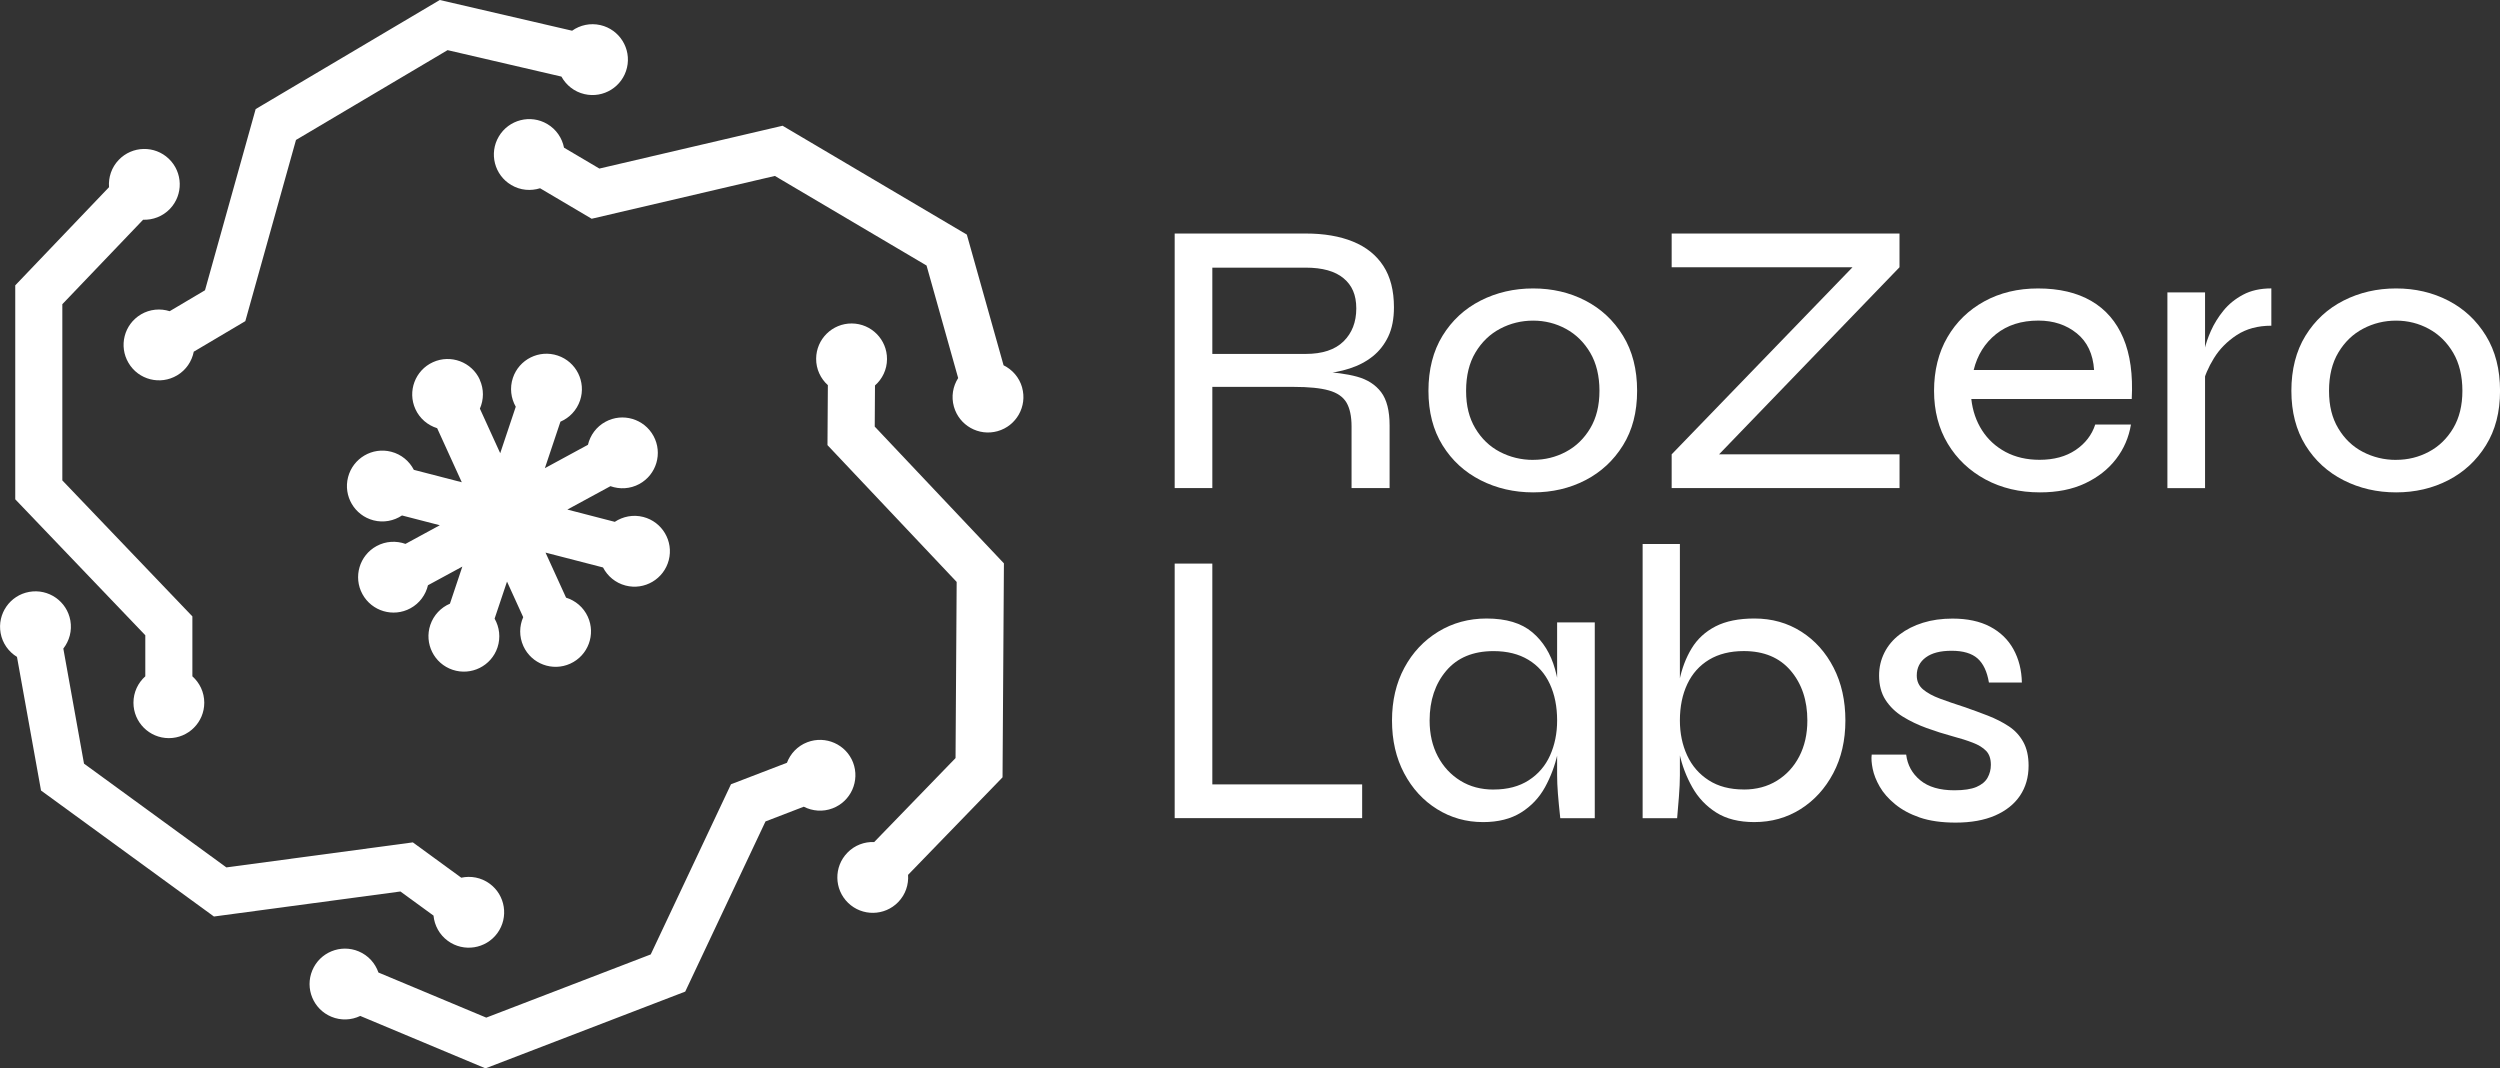 <?xml version="1.0" encoding="UTF-8"?>
<svg id="Layer_2" xmlns="http://www.w3.org/2000/svg" viewBox="0 0 580.35 248.02">
  <rect x="0" y="0" width="580.35" height="248.02" fill="#333333" stroke="none"/>
  <defs>
    <style>
      .cls-1 {
        fill: #fff;
      }
    </style>
  </defs>
  <g id="primary_logo_expanded">
    <g>
      <g>
        <path class="cls-1" d="M111.39,88.15c-1.88-4.13-6.76-5.95-10.89-4.07-4.13,1.88-5.95,6.76-4.07,10.89,1.01,2.22,2.89,3.76,5.05,4.43l5.72,12.55-11.13-2.88c-1.04-2.01-2.88-3.59-5.25-4.2-4.4-1.14-8.88,1.51-10.02,5.9-1.14,4.4,1.51,8.88,5.9,10.02,2.36.61,4.74.12,6.62-1.13l8.78,2.27-7.97,4.33c-2.13-.76-4.56-.66-6.7.5-3.99,2.17-5.47,7.16-3.3,11.15,2.17,3.99,7.16,5.47,11.15,3.3,2.14-1.16,3.55-3.15,4.07-5.35l7.98-4.33-2.88,8.61c-2.08.89-3.78,2.63-4.56,4.94-1.44,4.31.88,8.97,5.19,10.41,4.31,1.44,8.97-.88,10.41-5.19.77-2.31.45-4.72-.67-6.69l2.88-8.6,3.76,8.26c-.91,2.07-.97,4.5.04,6.72,1.88,4.13,6.76,5.95,10.89,4.07,4.13-1.88,5.95-6.76,4.07-10.89-1.01-2.22-2.89-3.76-5.05-4.43l-4.77-10.46,13.35,3.45c1.04,2.01,2.88,3.59,5.24,4.2,4.4,1.14,8.88-1.51,10.02-5.9,1.14-4.4-1.51-8.88-5.9-10.02-2.36-.61-4.74-.12-6.63,1.13l-11.01-2.85,10-5.43c2.13.76,4.56.66,6.7-.5,3.99-2.17,5.47-7.16,3.3-11.15-2.17-3.99-7.16-5.47-11.15-3.3-2.14,1.16-3.55,3.14-4.07,5.34l-10,5.43,3.61-10.79c2.08-.89,3.78-2.63,4.56-4.94,1.44-4.31-.88-8.97-5.19-10.41-4.31-1.44-8.97.88-10.41,5.19-.77,2.31-.45,4.72.67,6.69l-3.61,10.79-4.72-10.35c.91-2.07.98-4.5-.04-6.72Z"/>
        <path class="cls-1" d="M33.73,157c-1.69,1.51-2.75,3.69-2.75,6.13,0,4.54,3.68,8.22,8.22,8.22s8.22-3.68,8.22-8.22c0-2.44-1.07-4.62-2.76-6.13v-13.91l-30.19-31.57v-40.9l18.75-19.61c2.26.08,4.54-.76,6.23-2.52,3.14-3.28,3.02-8.49-.26-11.63-3.28-3.14-8.49-3.02-11.63.26-1.69,1.76-2.42,4.08-2.25,6.33L3.54,66.24v49.67l30.19,31.56v9.53Z"/>
        <path class="cls-1" d="M32.72,72.99c-3.91,2.31-5.2,7.36-2.88,11.27,2.31,3.91,7.36,5.2,11.27,2.88,2.1-1.24,3.43-3.28,3.87-5.5l11.97-7.09,11.76-42.06,35.19-20.85,26.43,6.14c1.09,1.98,2.97,3.52,5.35,4.07,4.42,1.03,8.84-1.73,9.87-6.15,1.03-4.42-1.73-8.84-6.15-9.87-2.38-.55-4.75,0-6.59,1.3L102.09,0l-42.74,25.32-11.76,42.06-8.2,4.86c-2.16-.68-4.58-.49-6.68.75Z"/>
        <path class="cls-1" d="M237.28,89.96c-.66-2.35-2.28-4.16-4.31-5.16l-8.53-30.34-42.77-25.27-42.53,9.94-8.21-4.85c-.44-2.22-1.78-4.25-3.88-5.49-3.91-2.31-8.95-1.01-11.26,2.9-2.31,3.91-1.01,8.95,2.9,11.26,2.1,1.24,4.52,1.43,6.68.75l11.98,7.08,42.53-9.94,35.21,20.8,7.34,26.12c-1.22,1.91-1.65,4.3-.99,6.64,1.23,4.37,5.77,6.92,10.14,5.69,4.37-1.23,6.92-5.77,5.69-10.14Z"/>
        <path class="cls-1" d="M203.12,89.48c1.7-1.5,2.78-3.67,2.79-6.11.03-4.54-3.63-8.25-8.17-8.28-4.54-.03-8.25,3.63-8.28,8.17-.02,2.44,1.04,4.63,2.72,6.15l-.09,13.92,29.99,31.76-.26,40.89-18.88,19.49c-2.26-.09-4.55.73-6.24,2.49-3.16,3.26-3.08,8.47.18,11.63,3.26,3.16,8.47,3.08,11.63-.18,1.7-1.75,2.45-4.06,2.29-6.32l21.93-22.64.32-49.67-29.99-31.75.06-9.53Z"/>
        <path class="cls-1" d="M198.04,177.03c-1.63-4.24-6.39-6.35-10.63-4.73-2.28.87-3.93,2.66-4.73,4.77l-12.99,4.99-18.63,39.5-38.18,14.67-25.03-10.47c-.74-2.14-2.34-3.97-4.59-4.91-4.19-1.75-9.01.22-10.76,4.41-1.75,4.19.22,9.01,4.41,10.76,2.25.94,4.68.8,6.72-.18l29.07,12.17,46.37-17.82,18.63-39.5,8.89-3.42c2.01,1.03,4.43,1.25,6.71.37,4.24-1.63,6.35-6.39,4.73-10.63Z"/>
        <path class="cls-1" d="M100.64,212.58c.22,2.25,1.36,4.4,3.33,5.84,3.67,2.67,8.81,1.87,11.49-1.8,2.67-3.67,1.87-8.81-1.8-11.49-1.97-1.44-4.37-1.86-6.58-1.38l-11.24-8.2-43.29,5.81-33.05-24.09-4.8-26.71c1.39-1.78,2.06-4.12,1.63-6.52-.8-4.47-5.08-7.44-9.55-6.64-4.47.8-7.44,5.08-6.64,9.55.43,2.4,1.87,4.36,3.8,5.54l5.58,31.02,40.14,29.25,43.29-5.81,7.7,5.61Z"/>
      </g>
      <g>
        <path class="cls-1" d="M272.69,113.3v-59.09h30.41c4.25,0,7.91.62,10.97,1.87,3.06,1.24,5.42,3.13,7.06,5.65,1.64,2.52,2.46,5.72,2.46,9.61,0,2.67-.44,4.93-1.32,6.78-.88,1.85-2.08,3.38-3.6,4.6-1.52,1.21-3.31,2.16-5.37,2.82-2.06.67-4.28,1.09-6.65,1.27l-.64-.55c3.58.12,6.59.52,9.01,1.18,2.43.67,4.29,1.87,5.6,3.6,1.3,1.73,1.96,4.3,1.96,7.69v14.57h-8.83v-14.3c0-2.37-.4-4.22-1.18-5.55-.79-1.33-2.16-2.28-4.1-2.82-1.94-.55-4.67-.82-8.19-.82h-18.85v23.49h-8.74ZM281.43,82.16h21.67c3.88,0,6.81-.97,8.79-2.91,1.97-1.94,2.96-4.49,2.96-7.65s-.99-5.37-2.96-7.01c-1.97-1.64-4.9-2.46-8.79-2.46h-21.67v20.03Z"/>
        <path class="cls-1" d="M355.91,114.3c-4.43,0-8.5-.94-12.2-2.82-3.7-1.88-6.65-4.58-8.83-8.1-2.19-3.52-3.28-7.74-3.28-12.66s1.09-9.24,3.28-12.79c2.19-3.55,5.13-6.27,8.83-8.15,3.7-1.88,7.77-2.82,12.2-2.82s8.47.94,12.11,2.82c3.64,1.88,6.56,4.6,8.74,8.15,2.19,3.55,3.28,7.82,3.28,12.79s-1.09,9.14-3.28,12.66c-2.18,3.52-5.1,6.22-8.74,8.1-3.64,1.88-7.68,2.82-12.11,2.82ZM355.91,106.75c2.73,0,5.26-.62,7.6-1.87,2.34-1.24,4.22-3.06,5.65-5.46,1.43-2.4,2.14-5.3,2.14-8.7s-.71-6.4-2.14-8.83c-1.43-2.43-3.31-4.28-5.65-5.55-2.34-1.27-4.87-1.91-7.6-1.91s-5.28.62-7.65,1.87c-2.37,1.24-4.28,3.08-5.74,5.51-1.46,2.43-2.18,5.4-2.18,8.92s.71,6.3,2.14,8.7c1.43,2.4,3.32,4.22,5.69,5.46,2.37,1.24,4.95,1.87,7.74,1.87Z"/>
        <path class="cls-1" d="M388.05,54.21h52.9v7.83l-44.52,46.16-1.18-2.73h45.71v7.83h-52.9v-7.83l44.62-46.16,1.18,2.73h-45.8v-7.83Z"/>
        <path class="cls-1" d="M486.39,98.55h8.29c-.49,2.97-1.64,5.65-3.46,8.01-1.82,2.37-4.22,4.25-7.19,5.65-2.98,1.4-6.46,2.09-10.47,2.09-4.73,0-8.95-1-12.66-3-3.7-2-6.62-4.76-8.74-8.29-2.12-3.52-3.19-7.62-3.19-12.29s1.03-8.88,3.1-12.43c2.06-3.55,4.92-6.33,8.56-8.33,3.64-2,7.8-3,12.47-3,4.92,0,9.04.97,12.38,2.91,3.34,1.94,5.81,4.81,7.42,8.6,1.61,3.79,2.26,8.51,1.96,14.16h-37.24c.3,2.73,1.14,5.16,2.5,7.28,1.37,2.13,3.19,3.79,5.46,5.01,2.28,1.21,4.9,1.82,7.88,1.82,3.34,0,6.13-.76,8.38-2.28,2.25-1.52,3.76-3.49,4.55-5.92ZM473.19,74.42c-3.95,0-7.22,1.05-9.83,3.14-2.61,2.09-4.34,4.87-5.19,8.33h27.95c-.24-3.7-1.58-6.54-4.01-8.51-2.43-1.97-5.4-2.96-8.92-2.96Z"/>
        <path class="cls-1" d="M503.14,67.87h8.74v45.44h-8.74v-45.44ZM527.27,75.61c-3.16,0-5.84.73-8.06,2.19-2.22,1.46-3.98,3.25-5.28,5.37-1.31,2.13-2.17,4.16-2.59,6.1l-.09-5.19c.06-.61.23-1.56.5-2.87.27-1.3.77-2.78,1.5-4.42.73-1.64,1.7-3.2,2.91-4.69,1.21-1.49,2.73-2.72,4.55-3.69,1.82-.97,4.01-1.46,6.56-1.46v8.65Z"/>
        <path class="cls-1" d="M556.23,114.3c-4.43,0-8.5-.94-12.2-2.82-3.7-1.88-6.65-4.58-8.83-8.1-2.18-3.52-3.28-7.74-3.28-12.66s1.09-9.24,3.28-12.79c2.19-3.55,5.13-6.27,8.83-8.15,3.7-1.88,7.77-2.82,12.2-2.82s8.47.94,12.11,2.82c3.64,1.88,6.56,4.6,8.74,8.15,2.19,3.55,3.28,7.82,3.28,12.79s-1.09,9.14-3.28,12.66c-2.18,3.52-5.1,6.22-8.74,8.1-3.64,1.88-7.68,2.82-12.11,2.82ZM556.23,106.75c2.73,0,5.26-.62,7.6-1.87,2.34-1.24,4.22-3.06,5.65-5.46,1.43-2.4,2.14-5.3,2.14-8.7s-.71-6.4-2.14-8.83c-1.43-2.43-3.31-4.28-5.65-5.55-2.34-1.27-4.87-1.91-7.6-1.91s-5.28.62-7.65,1.87c-2.37,1.24-4.28,3.08-5.74,5.51-1.46,2.43-2.18,5.4-2.18,8.92s.71,6.3,2.14,8.7c1.43,2.4,3.32,4.22,5.69,5.46,2.37,1.24,4.95,1.87,7.74,1.87Z"/>
        <path class="cls-1" d="M281.43,130.83v51.26h34.78v7.83h-43.52v-59.09h8.74Z"/>
        <path class="cls-1" d="M344.26,190.84c-3.89,0-7.44-1-10.65-3-3.22-2-5.77-4.78-7.65-8.33-1.88-3.55-2.82-7.63-2.82-12.25s.96-8.7,2.87-12.25,4.54-6.34,7.88-8.38c3.34-2.03,7.07-3.05,11.2-3.05,4.55,0,8.09,1.06,10.61,3.19,2.52,2.12,4.28,4.98,5.28,8.56,1,3.58,1.5,7.56,1.5,11.93,0,2.43-.3,5.01-.91,7.74-.61,2.73-1.58,5.31-2.91,7.74-1.34,2.43-3.19,4.39-5.55,5.87s-5.31,2.23-8.83,2.23ZM346.72,183.28c3.22,0,5.93-.71,8.15-2.14,2.21-1.42,3.87-3.35,4.96-5.78,1.09-2.43,1.64-5.13,1.64-8.1,0-3.22-.56-6.04-1.69-8.47-1.12-2.43-2.79-4.31-5.01-5.64-2.21-1.33-4.9-2-8.06-2-4.74,0-8.39,1.52-10.97,4.55-2.58,3.04-3.87,6.89-3.87,11.56,0,3.16.64,5.93,1.91,8.33,1.27,2.4,3.02,4.28,5.24,5.65,2.21,1.37,4.78,2.05,7.69,2.05ZM361.47,144.49h8.74v45.44h-8.01c-.24-2.25-.43-4.16-.55-5.74-.12-1.58-.18-2.97-.18-4.19v-35.51Z"/>
        <path class="cls-1" d="M389.97,126.28v53.72c0,1.4-.08,3.07-.23,5.01-.15,1.94-.29,3.58-.41,4.92h-8.01v-63.65h8.65ZM407.27,190.84c-3.58,0-6.54-.74-8.88-2.23s-4.19-3.44-5.55-5.87c-1.37-2.43-2.35-5.01-2.96-7.74-.61-2.73-.91-5.31-.91-7.74,0-3.28.29-6.34.87-9.2.58-2.85,1.53-5.37,2.87-7.56,1.33-2.19,3.19-3.88,5.55-5.1,2.37-1.21,5.37-1.82,9.01-1.82,4.07,0,7.69,1.02,10.88,3.05,3.19,2.03,5.69,4.83,7.51,8.38,1.82,3.55,2.73,7.63,2.73,12.25s-.94,8.7-2.82,12.25c-1.88,3.55-4.42,6.33-7.6,8.33-3.19,2-6.75,3-10.7,3ZM404.81,183.28c2.91,0,5.48-.68,7.69-2.05,2.22-1.37,3.95-3.25,5.19-5.65,1.24-2.4,1.87-5.17,1.87-8.33,0-4.67-1.29-8.53-3.87-11.56-2.58-3.03-6.21-4.55-10.88-4.55-3.16,0-5.84.67-8.06,2-2.22,1.34-3.9,3.22-5.05,5.64-1.15,2.43-1.73,5.25-1.73,8.47,0,2.97.56,5.68,1.68,8.1,1.12,2.43,2.79,4.36,5.01,5.78,2.21,1.43,4.93,2.14,8.15,2.14Z"/>
        <path class="cls-1" d="M434.49,175.18h8.01c.3,2.43,1.4,4.42,3.28,5.96,1.88,1.55,4.52,2.32,7.92,2.32,2.19,0,3.88-.26,5.1-.77,1.21-.52,2.08-1.23,2.59-2.14.51-.91.77-1.91.77-3,0-1.4-.36-2.47-1.09-3.23-.73-.76-1.76-1.4-3.1-1.91-1.34-.52-2.91-1.02-4.73-1.5-2-.55-4.01-1.18-6.01-1.91s-3.84-1.61-5.51-2.64c-1.67-1.03-3-2.32-4.01-3.87-1-1.55-1.5-3.45-1.5-5.69,0-1.88.41-3.64,1.23-5.28.82-1.64,2-3.05,3.55-4.23s3.35-2.09,5.42-2.73c2.06-.64,4.34-.96,6.83-.96,3.46,0,6.37.62,8.74,1.87,2.37,1.25,4.17,2.99,5.42,5.24,1.24,2.25,1.9,4.83,1.96,7.74h-7.65c-.42-2.55-1.31-4.42-2.64-5.6-1.34-1.18-3.34-1.78-6.01-1.78s-4.61.52-6.01,1.55c-1.4,1.03-2.09,2.43-2.09,4.19,0,1.34.49,2.41,1.46,3.23.97.82,2.28,1.53,3.92,2.14,1.64.61,3.49,1.25,5.55,1.91,1.94.67,3.81,1.35,5.6,2.05,1.79.7,3.4,1.52,4.83,2.46,1.43.94,2.55,2.16,3.37,3.64.82,1.49,1.23,3.32,1.23,5.51,0,2.67-.67,4.99-2,6.97-1.34,1.97-3.26,3.5-5.78,4.6-2.52,1.09-5.57,1.64-9.15,1.64-3.28,0-6.05-.4-8.33-1.18-2.28-.79-4.19-1.82-5.74-3.1-1.55-1.27-2.73-2.62-3.55-4.05-.82-1.42-1.37-2.81-1.64-4.14-.27-1.33-.35-2.43-.23-3.28Z"/>
      </g>
    </g>
  </g>
</svg>